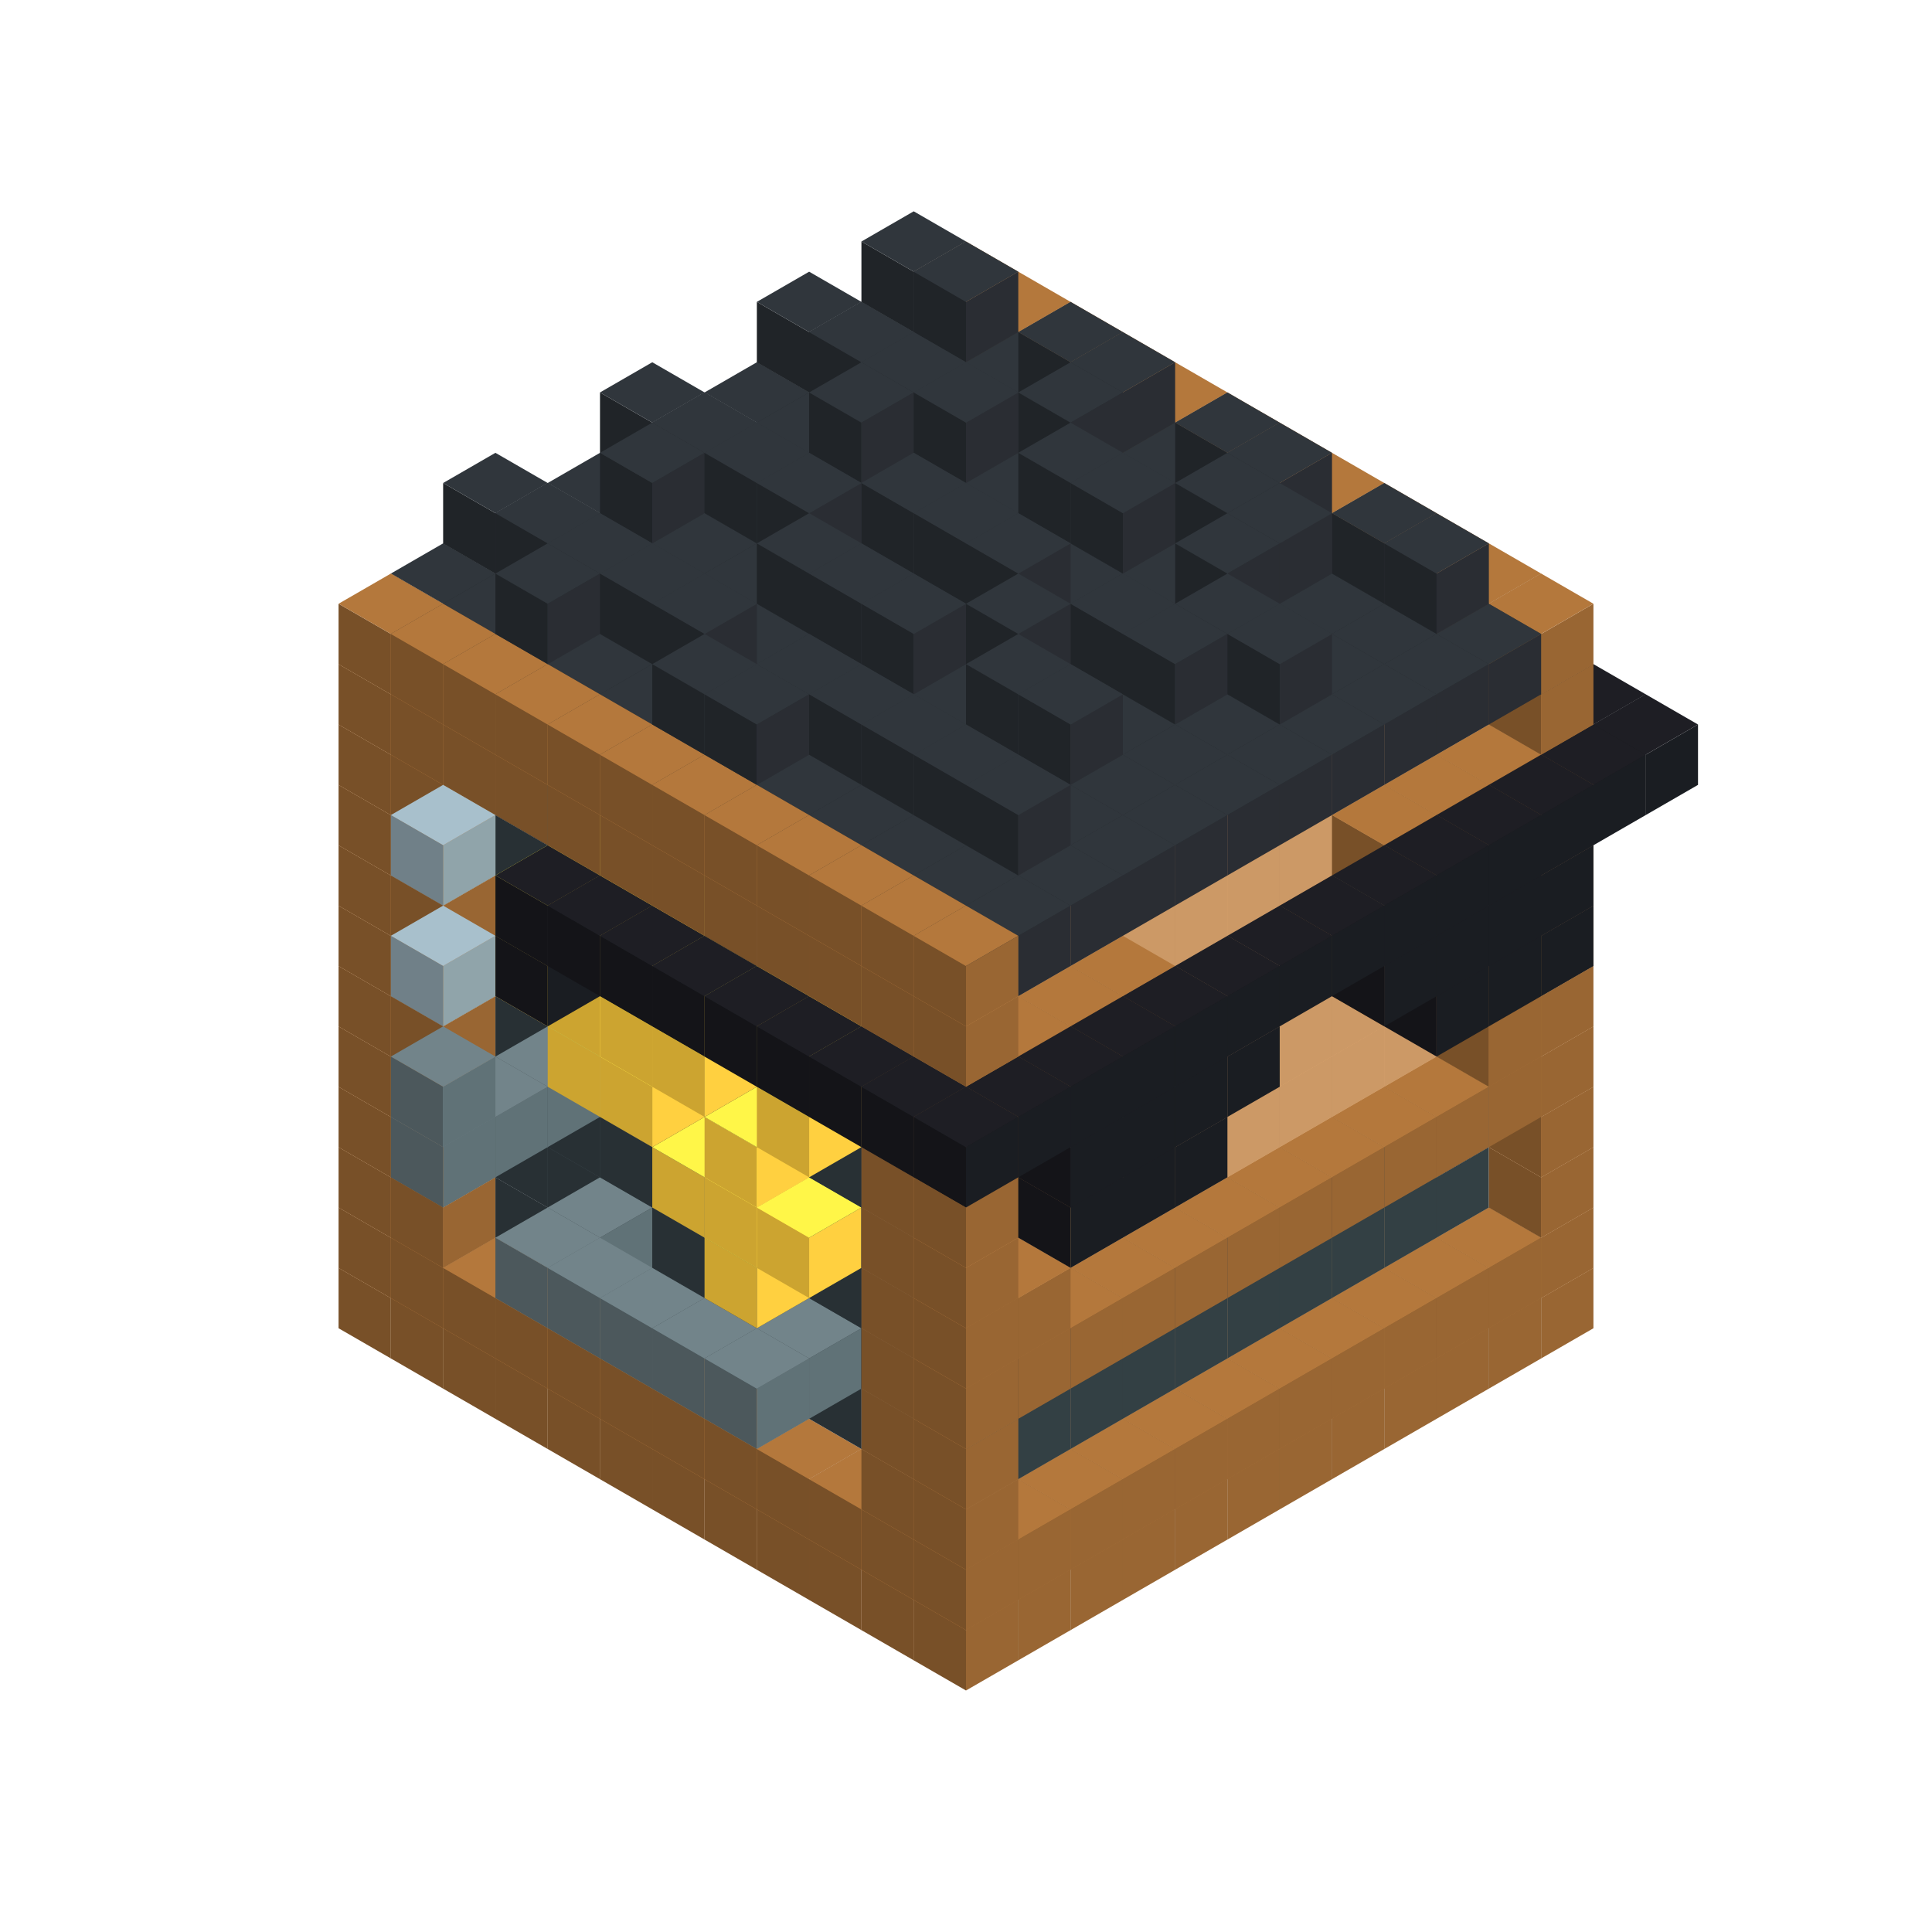 
<svg width='600' height='600' viewBox='4436371 5550000 3200000 3200000' xmlns='http://www.w3.org/2000/svg' xmlns:xlink='http://www.w3.org/1999/xlink'>
<use xlink:href='#v-0x0000009c-1' transform='translate(983738,3600000)'/>
<use xlink:href='#v-0x0000009c-1' transform='translate(1070341,3650000)'/>
<use xlink:href='#v-0x0000009c-1' transform='translate(1156944,3700000)'/>
<use xlink:href='#v-0x0000009c-1' transform='translate(1243547,3750000)'/>
<use xlink:href='#v-0x0000009c-1' transform='translate(1330150,3800000)'/>
<use xlink:href='#v-0x0000009c-1' transform='translate(1416753,3850000)'/>
<use xlink:href='#v-0x0000009c-1' transform='translate(1503356,3900000)'/>
<use xlink:href='#v-0x0000009c-1' transform='translate(1589959,3950000)'/>
<use xlink:href='#v-0x0000009c-1' transform='translate(1676562,4000000)'/>
<use xlink:href='#v-0x0000009c-1' transform='translate(1763165,4050000)'/>
<use xlink:href='#v-0x0000009c-1' transform='translate(1849768,4100000)'/>
<use xlink:href='#v-0x0000009c-1' transform='translate(2889004,3600000)'/>
<use xlink:href='#v-0x0000009c-1' transform='translate(2802401,3650000)'/>
<use xlink:href='#v-0x0000009c-1' transform='translate(2715798,3700000)'/>
<use xlink:href='#v-0x0000009c-1' transform='translate(2629195,3750000)'/>
<use xlink:href='#v-0x0000009c-1' transform='translate(2542592,3800000)'/>
<use xlink:href='#v-0x0000009c-1' transform='translate(2455989,3850000)'/>
<use xlink:href='#v-0x0000009c-1' transform='translate(2369386,3900000)'/>
<use xlink:href='#v-0x0000009c-1' transform='translate(2282783,3950000)'/>
<use xlink:href='#v-0x0000009c-1' transform='translate(2196180,4000000)'/>
<use xlink:href='#v-0x0000009c-1' transform='translate(2109577,4050000)'/>
<use xlink:href='#v-0x0000009c-1' transform='translate(2022974,4100000)'/>
<use xlink:href='#v-0x0000009c-1' transform='translate(1936371,4150000)'/>
<use xlink:href='#v-0x0000009c-1' transform='translate(983738,3500000)'/>
<use xlink:href='#v-0x0000009c-1' transform='translate(1070341,3550000)'/>
<use xlink:href='#v-0x0000009c-1' transform='translate(1156944,3600000)'/>
<use xlink:href='#v-0x0000009c-1' transform='translate(1243547,3650000)'/>
<use xlink:href='#v-0x0000009c-1' transform='translate(1330150,3700000)'/>
<use xlink:href='#v-0x0000009c-1' transform='translate(1416753,3750000)'/>
<use xlink:href='#v-0x0000009c-1' transform='translate(1503356,3800000)'/>
<use xlink:href='#v-0x0000009c-1' transform='translate(1589959,3850000)'/>
<use xlink:href='#v-0x0000009c-1' transform='translate(1676562,3900000)'/>
<use xlink:href='#v-0x0000009c-1' transform='translate(1763165,3950000)'/>
<use xlink:href='#v-0x0000009c-2' transform='translate(2715798,3500000)'/>
<use xlink:href='#v-0x0000009c-2' transform='translate(2629195,3550000)'/>
<use xlink:href='#v-0x0000009c-2' transform='translate(2542592,3600000)'/>
<use xlink:href='#v-0x0000009c-2' transform='translate(2455989,3650000)'/>
<use xlink:href='#v-0x0000009c-2' transform='translate(2369386,3700000)'/>
<use xlink:href='#v-0x0000009c-2' transform='translate(2282783,3750000)'/>
<use xlink:href='#v-0x0000009c-2' transform='translate(2196180,3800000)'/>
<use xlink:href='#v-0x0000009c-2' transform='translate(2109577,3850000)'/>
<use xlink:href='#v-0x0000009c-2' transform='translate(2022974,3900000)'/>
<use xlink:href='#v-0x0000009c-2' transform='translate(1936371,3950000)'/>
<use xlink:href='#v-0x0000009c-1' transform='translate(1849768,4000000)'/>
<use xlink:href='#v-0x0000009c-1' transform='translate(2889004,3500000)'/>
<use xlink:href='#v-0x0000009c-1' transform='translate(2802401,3550000)'/>
<use xlink:href='#v-0x0000009c-1' transform='translate(2715798,3600000)'/>
<use xlink:href='#v-0x0000009c-1' transform='translate(2629195,3650000)'/>
<use xlink:href='#v-0x0000009c-1' transform='translate(2542592,3700000)'/>
<use xlink:href='#v-0x0000009c-1' transform='translate(2455989,3750000)'/>
<use xlink:href='#v-0x0000009c-1' transform='translate(2369386,3800000)'/>
<use xlink:href='#v-0x0000009c-1' transform='translate(2282783,3850000)'/>
<use xlink:href='#v-0x0000009c-1' transform='translate(2196180,3900000)'/>
<use xlink:href='#v-0x0000009c-1' transform='translate(2109577,3950000)'/>
<use xlink:href='#v-0x0000009c-1' transform='translate(2022974,4000000)'/>
<use xlink:href='#v-0x0000009c-1' transform='translate(1936371,4050000)'/>
<use xlink:href='#v-0x0000009c-1' transform='translate(983738,3400000)'/>
<use xlink:href='#v-0x0000009c-1' transform='translate(1070341,3450000)'/>
<use xlink:href='#v-0x0000009c-5' transform='translate(1243547,3450000)'/>
<use xlink:href='#v-0x0000009c-5' transform='translate(1330150,3500000)'/>
<use xlink:href='#v-0x0000009c-5' transform='translate(1416753,3550000)'/>
<use xlink:href='#v-0x0000009c-5' transform='translate(1503356,3600000)'/>
<use xlink:href='#v-0x0000009c-5' transform='translate(1589959,3650000)'/>
<use xlink:href='#v-0x0000009c-5' transform='translate(1676562,3700000)'/>
<use xlink:href='#v-0x0000009c-5' transform='translate(1763165,3750000)'/>
<use xlink:href='#v-0x0000009c-5' transform='translate(1849768,3800000)'/>
<use xlink:href='#v-0x0000009c-8' transform='translate(2715798,3400000)'/>
<use xlink:href='#v-0x0000009c-8' transform='translate(2629195,3450000)'/>
<use xlink:href='#v-0x0000009c-8' transform='translate(2542592,3500000)'/>
<use xlink:href='#v-0x0000009c-8' transform='translate(2455989,3550000)'/>
<use xlink:href='#v-0x0000009c-8' transform='translate(2369386,3600000)'/>
<use xlink:href='#v-0x0000009c-8' transform='translate(2282783,3650000)'/>
<use xlink:href='#v-0x0000009c-8' transform='translate(2196180,3700000)'/>
<use xlink:href='#v-0x0000009c-8' transform='translate(2109577,3750000)'/>
<use xlink:href='#v-0x0000009c-8' transform='translate(2022974,3800000)'/>
<use xlink:href='#v-0x0000009c-8' transform='translate(1936371,3850000)'/>
<use xlink:href='#v-0x0000009c-1' transform='translate(1849768,3900000)'/>
<use xlink:href='#v-0x0000009c-1' transform='translate(2889004,3400000)'/>
<use xlink:href='#v-0x0000009c-1' transform='translate(1936371,3950000)'/>
<use xlink:href='#v-0x0000009c-1' transform='translate(983738,3300000)'/>
<use xlink:href='#v-0x0000009c-1' transform='translate(1070341,3350000)'/>
<use xlink:href='#v-0x0000009c-5' transform='translate(1243547,3350000)'/>
<use xlink:href='#v-0x0000009c-5' transform='translate(1330150,3400000)'/>
<use xlink:href='#v-0x0000009c-5' transform='translate(1416753,3450000)'/>
<use xlink:href='#v-0x0000009c-6' transform='translate(1330150,3500000)'/>
<use xlink:href='#v-0x0000009c-6' transform='translate(1243547,3550000)'/>
<use xlink:href='#v-0x0000009c-5' transform='translate(1503356,3500000)'/>
<use xlink:href='#v-0x0000009c-6' transform='translate(1330150,3600000)'/>
<use xlink:href='#v-0x0000009c-5' transform='translate(1589959,3550000)'/>
<use xlink:href='#v-0x0000009c-6' transform='translate(1416753,3650000)'/>
<use xlink:href='#v-0x0000009c-5' transform='translate(1676562,3600000)'/>
<use xlink:href='#v-0x0000009c-6' transform='translate(1503356,3700000)'/>
<use xlink:href='#v-0x0000009c-5' transform='translate(1763165,3650000)'/>
<use xlink:href='#v-0x0000009c-6' transform='translate(1676562,3700000)'/>
<use xlink:href='#v-0x0000009c-6' transform='translate(1589959,3750000)'/>
<use xlink:href='#v-0x0000009c-5' transform='translate(1849768,3700000)'/>
<use xlink:href='#v-0x0000009c-8' transform='translate(2715798,3300000)'/>
<use xlink:href='#v-0x0000009c-8' transform='translate(2629195,3350000)'/>
<use xlink:href='#v-0x0000009c-8' transform='translate(2542592,3400000)'/>
<use xlink:href='#v-0x0000009c-8' transform='translate(2455989,3450000)'/>
<use xlink:href='#v-0x0000009c-8' transform='translate(2369386,3500000)'/>
<use xlink:href='#v-0x0000009c-8' transform='translate(2282783,3550000)'/>
<use xlink:href='#v-0x0000009c-8' transform='translate(2196180,3600000)'/>
<use xlink:href='#v-0x0000009c-8' transform='translate(2109577,3650000)'/>
<use xlink:href='#v-0x0000009c-8' transform='translate(2022974,3700000)'/>
<use xlink:href='#v-0x0000009c-8' transform='translate(1936371,3750000)'/>
<use xlink:href='#v-0x0000009c-1' transform='translate(1849768,3800000)'/>
<use xlink:href='#v-0x0000009c-1' transform='translate(2889004,3300000)'/>
<use xlink:href='#v-0x0000009c-1' transform='translate(1936371,3850000)'/>
<use xlink:href='#v-0x0000009c-1' transform='translate(983738,3200000)'/>
<use xlink:href='#v-0x0000009c-1' transform='translate(1070341,3250000)'/>
<use xlink:href='#v-0x0000009c-5' transform='translate(1243547,3250000)'/>
<use xlink:href='#v-0x0000009c-5' transform='translate(1330150,3300000)'/>
<use xlink:href='#v-0x0000009c-5' transform='translate(1416753,3350000)'/>
<use xlink:href='#v-0x0000009c-5' transform='translate(1503356,3400000)'/>
<use xlink:href='#v-0x0000009c-5' transform='translate(1589959,3450000)'/>
<use xlink:href='#v-0x0000009c-5' transform='translate(1676562,3500000)'/>
<use xlink:href='#v-0x0000009c-4' transform='translate(1589959,3550000)'/>
<use xlink:href='#v-0x0000009c-5' transform='translate(1763165,3550000)'/>
<use xlink:href='#v-0x0000009c-5' transform='translate(1849768,3600000)'/>
<use xlink:href='#v-0x0000009c-2' transform='translate(2715798,3200000)'/>
<use xlink:href='#v-0x0000009c-2' transform='translate(2629195,3250000)'/>
<use xlink:href='#v-0x0000009c-2' transform='translate(2542592,3300000)'/>
<use xlink:href='#v-0x0000009c-2' transform='translate(2455989,3350000)'/>
<use xlink:href='#v-0x0000009c-2' transform='translate(2369386,3400000)'/>
<use xlink:href='#v-0x0000009c-2' transform='translate(2282783,3450000)'/>
<use xlink:href='#v-0x0000009c-2' transform='translate(2196180,3500000)'/>
<use xlink:href='#v-0x0000009c-2' transform='translate(2109577,3550000)'/>
<use xlink:href='#v-0x0000009c-2' transform='translate(2022974,3600000)'/>
<use xlink:href='#v-0x0000009c-2' transform='translate(1936371,3650000)'/>
<use xlink:href='#v-0x0000009c-1' transform='translate(1849768,3700000)'/>
<use xlink:href='#v-0x0000009c-1' transform='translate(2889004,3200000)'/>
<use xlink:href='#v-0x0000009c-1' transform='translate(2802401,3250000)'/>
<use xlink:href='#v-0x0000009c-1' transform='translate(2715798,3300000)'/>
<use xlink:href='#v-0x0000009c-1' transform='translate(2629195,3350000)'/>
<use xlink:href='#v-0x0000009c-1' transform='translate(2542592,3400000)'/>
<use xlink:href='#v-0x0000009c-1' transform='translate(2455989,3450000)'/>
<use xlink:href='#v-0x0000009c-1' transform='translate(2369386,3500000)'/>
<use xlink:href='#v-0x0000009c-1' transform='translate(2282783,3550000)'/>
<use xlink:href='#v-0x0000009c-1' transform='translate(2196180,3600000)'/>
<use xlink:href='#v-0x0000009c-1' transform='translate(2109577,3650000)'/>
<use xlink:href='#v-0x0000009c-1' transform='translate(2022974,3700000)'/>
<use xlink:href='#v-0x0000009c-1' transform='translate(1936371,3750000)'/>
<use xlink:href='#v-0x0000009c-1' transform='translate(983738,3100000)'/>
<use xlink:href='#v-0x0000009c-1' transform='translate(1070341,3150000)'/>
<use xlink:href='#v-0x0000009c-5' transform='translate(1243547,3150000)'/>
<use xlink:href='#v-0x0000009c-5' transform='translate(1330150,3200000)'/>
<use xlink:href='#v-0x0000009c-6' transform='translate(1243547,3250000)'/>
<use xlink:href='#v-0x0000009c-6' transform='translate(1156944,3300000)'/>
<use xlink:href='#v-0x0000009c-6' transform='translate(1070341,3350000)'/>
<use xlink:href='#v-0x0000009c-5' transform='translate(1416753,3250000)'/>
<use xlink:href='#v-0x0000009c-5' transform='translate(1503356,3300000)'/>
<use xlink:href='#v-0x0000009c-5' transform='translate(1589959,3350000)'/>
<use xlink:href='#v-0x0000009c-4' transform='translate(1503356,3400000)'/>
<use xlink:href='#v-0x0000009c-5' transform='translate(1676562,3400000)'/>
<use xlink:href='#v-0x0000009c-4' transform='translate(1589959,3450000)'/>
<use xlink:href='#v-0x0000009c-5' transform='translate(1763165,3450000)'/>
<use xlink:href='#v-0x0000009c-4' transform='translate(1676562,3500000)'/>
<use xlink:href='#v-0x0000009c-5' transform='translate(1849768,3500000)'/>
<use xlink:href='#v-0x0000009c-2' transform='translate(2715798,3100000)'/>
<use xlink:href='#v-0x0000009c-2' transform='translate(2629195,3150000)'/>
<use xlink:href='#v-0x0000009c-2' transform='translate(2542592,3200000)'/>
<use xlink:href='#v-0x0000009c-2' transform='translate(2455989,3250000)'/>
<use xlink:href='#v-0x0000009c-2' transform='translate(2369386,3300000)'/>
<use xlink:href='#v-0x0000009c-2' transform='translate(2282783,3350000)'/>
<use xlink:href='#v-0x0000009c-2' transform='translate(2196180,3400000)'/>
<use xlink:href='#v-0x0000009c-2' transform='translate(2109577,3450000)'/>
<use xlink:href='#v-0x0000009c-2' transform='translate(2022974,3500000)'/>
<use xlink:href='#v-0x0000009c-2' transform='translate(1936371,3550000)'/>
<use xlink:href='#v-0x0000009c-1' transform='translate(1849768,3600000)'/>
<use xlink:href='#v-0x0000009c-1' transform='translate(2889004,3100000)'/>
<use xlink:href='#v-0x0000009c-1' transform='translate(2802401,3150000)'/>
<use xlink:href='#v-0x0000009c-1' transform='translate(2022974,3600000)'/>
<use xlink:href='#v-0x0000009c-1' transform='translate(1936371,3650000)'/>
<use xlink:href='#v-0x0000009c-1' transform='translate(983738,3000000)'/>
<use xlink:href='#v-0x0000009c-1' transform='translate(1070341,3050000)'/>
<use xlink:href='#v-0x0000009c-5' transform='translate(1243547,3050000)'/>
<use xlink:href='#v-0x0000009c-5' transform='translate(1330150,3100000)'/>
<use xlink:href='#v-0x0000009c-6' transform='translate(1070341,3250000)'/>
<use xlink:href='#v-0x0000009c-5' transform='translate(1416753,3150000)'/>
<use xlink:href='#v-0x0000009c-4' transform='translate(1330150,3200000)'/>
<use xlink:href='#v-0x0000009c-5' transform='translate(1503356,3200000)'/>
<use xlink:href='#v-0x0000009c-4' transform='translate(1416753,3250000)'/>
<use xlink:href='#v-0x0000009c-5' transform='translate(1589959,3250000)'/>
<use xlink:href='#v-0x0000009c-5' transform='translate(1676562,3300000)'/>
<use xlink:href='#v-0x0000009c-4' transform='translate(1589959,3350000)'/>
<use xlink:href='#v-0x0000009c-5' transform='translate(1763165,3350000)'/>
<use xlink:href='#v-0x0000009c-5' transform='translate(1849768,3400000)'/>
<use xlink:href='#v-0x0000009c-2' transform='translate(2715798,3000000)'/>
<use xlink:href='#v-0x0000009c-2' transform='translate(2629195,3050000)'/>
<use xlink:href='#v-0x0000009c-2' transform='translate(2542592,3100000)'/>
<use xlink:href='#v-0x0000009c-2' transform='translate(2455989,3150000)'/>
<use xlink:href='#v-0x0000009c-2' transform='translate(2369386,3200000)'/>
<use xlink:href='#v-0x0000009c-2' transform='translate(2282783,3250000)'/>
<use xlink:href='#v-0x0000009c-2' transform='translate(2196180,3300000)'/>
<use xlink:href='#v-0x0000009c-2' transform='translate(2109577,3350000)'/>
<use xlink:href='#v-0x0000009c-2' transform='translate(2022974,3400000)'/>
<use xlink:href='#v-0x0000009c-2' transform='translate(1936371,3450000)'/>
<use xlink:href='#v-0x0000009c-1' transform='translate(1849768,3500000)'/>
<use xlink:href='#v-0x0000009c-1' transform='translate(2889004,3000000)'/>
<use xlink:href='#v-0x0000009c-1' transform='translate(1936371,3550000)'/>
<use xlink:href='#v-0x0000009c-1' transform='translate(983738,2900000)'/>
<use xlink:href='#v-0x0000009c-1' transform='translate(1070341,2950000)'/>
<use xlink:href='#v-0x0000009c-5' transform='translate(1243547,2950000)'/>
<use xlink:href='#v-0x0000009c-5' transform='translate(1330150,3000000)'/>
<use xlink:href='#v-0x0000009c-4' transform='translate(1243547,3050000)'/>
<use xlink:href='#v-0x0000009c-5' transform='translate(1416753,3050000)'/>
<use xlink:href='#v-0x0000009c-4' transform='translate(1330150,3100000)'/>
<use xlink:href='#v-0x0000009c-5' transform='translate(1503356,3100000)'/>
<use xlink:href='#v-0x0000009c-4' transform='translate(1416753,3150000)'/>
<use xlink:href='#v-0x0000009c-5' transform='translate(1589959,3150000)'/>
<use xlink:href='#v-0x0000009c-4' transform='translate(1503356,3200000)'/>
<use xlink:href='#v-0x0000009c-5' transform='translate(1676562,3200000)'/>
<use xlink:href='#v-0x0000009c-5' transform='translate(1763165,3250000)'/>
<use xlink:href='#v-0x0000009c-4' transform='translate(1676562,3300000)'/>
<use xlink:href='#v-0x0000009c-5' transform='translate(1849768,3300000)'/>
<use xlink:href='#v-0x0000009c-2' transform='translate(2715798,2900000)'/>
<use xlink:href='#v-0x0000009c-2' transform='translate(2629195,2950000)'/>
<use xlink:href='#v-0x0000009c-2' transform='translate(2542592,3000000)'/>
<use xlink:href='#v-0x0000009c-2' transform='translate(2455989,3050000)'/>
<use xlink:href='#v-0x0000009c-2' transform='translate(2369386,3100000)'/>
<use xlink:href='#v-0x0000009c-2' transform='translate(2282783,3150000)'/>
<use xlink:href='#v-0x0000009c-2' transform='translate(2196180,3200000)'/>
<use xlink:href='#v-0x0000009c-2' transform='translate(2109577,3250000)'/>
<use xlink:href='#v-0x0000009c-2' transform='translate(2022974,3300000)'/>
<use xlink:href='#v-0x0000009c-2' transform='translate(1936371,3350000)'/>
<use xlink:href='#v-0x0000009c-1' transform='translate(1849768,3400000)'/>
<use xlink:href='#v-0x0000009c-1' transform='translate(2889004,2900000)'/>
<use xlink:href='#v-0x0000009c-1' transform='translate(2802401,2950000)'/>
<use xlink:href='#v-0x0000009c-1' transform='translate(2715798,3000000)'/>
<use xlink:href='#v-0x0000009c-1' transform='translate(2629195,3050000)'/>
<use xlink:href='#v-0x0000009c-1' transform='translate(2196180,3300000)'/>
<use xlink:href='#v-0x0000009c-1' transform='translate(2109577,3350000)'/>
<use xlink:href='#v-0x0000009c-1' transform='translate(2022974,3400000)'/>
<use xlink:href='#v-0x0000009c-1' transform='translate(1936371,3450000)'/>
<use xlink:href='#v-0x0000009c-9' transform='translate(2889004,3000000)'/>
<use xlink:href='#v-0x0000009c-9' transform='translate(2802401,3050000)'/>
<use xlink:href='#v-0x0000009c-9' transform='translate(2715798,3100000)'/>
<use xlink:href='#v-0x0000009c-9' transform='translate(2282783,3350000)'/>
<use xlink:href='#v-0x0000009c-9' transform='translate(2196180,3400000)'/>
<use xlink:href='#v-0x0000009c-9' transform='translate(2109577,3450000)'/>
<use xlink:href='#v-0x0000009c-1' transform='translate(983738,2800000)'/>
<use xlink:href='#v-0x0000009c-1' transform='translate(1070341,2850000)'/>
<use xlink:href='#v-0x0000009c-5' transform='translate(1243547,2850000)'/>
<use xlink:href='#v-0x0000009c-5' transform='translate(1330150,2900000)'/>
<use xlink:href='#v-0x0000009c-4' transform='translate(1243547,2950000)'/>
<use xlink:href='#v-0x0000009c-7' transform='translate(1070341,3050000)'/>
<use xlink:href='#v-0x0000009c-9' transform='translate(2369386,2400000)'/>
<use xlink:href='#v-0x0000009c-5' transform='translate(1416753,2950000)'/>
<use xlink:href='#v-0x0000009c-4' transform='translate(1330150,3000000)'/>
<use xlink:href='#v-0x0000009c-9' transform='translate(1243547,3050000)'/>
<use xlink:href='#v-0x0000009c-5' transform='translate(1503356,3000000)'/>
<use xlink:href='#v-0x0000009c-4' transform='translate(1416753,3050000)'/>
<use xlink:href='#v-0x0000009c-5' transform='translate(1589959,3050000)'/>
<use xlink:href='#v-0x0000009c-4' transform='translate(1503356,3100000)'/>
<use xlink:href='#v-0x0000009c-5' transform='translate(1676562,3100000)'/>
<use xlink:href='#v-0x0000009c-4' transform='translate(1589959,3150000)'/>
<use xlink:href='#v-0x0000009c-5' transform='translate(1763165,3150000)'/>
<use xlink:href='#v-0x0000009c-4' transform='translate(1676562,3200000)'/>
<use xlink:href='#v-0x0000009c-5' transform='translate(1849768,3200000)'/>
<use xlink:href='#v-0x0000009c-4' transform='translate(1763165,3250000)'/>
<use xlink:href='#v-0x0000009c-2' transform='translate(2715798,2800000)'/>
<use xlink:href='#v-0x0000009c-2' transform='translate(2629195,2850000)'/>
<use xlink:href='#v-0x0000009c-2' transform='translate(2542592,2900000)'/>
<use xlink:href='#v-0x0000009c-2' transform='translate(2455989,2950000)'/>
<use xlink:href='#v-0x0000009c-2' transform='translate(2369386,3000000)'/>
<use xlink:href='#v-0x0000009c-2' transform='translate(2282783,3050000)'/>
<use xlink:href='#v-0x0000009c-2' transform='translate(2196180,3100000)'/>
<use xlink:href='#v-0x0000009c-2' transform='translate(2109577,3150000)'/>
<use xlink:href='#v-0x0000009c-2' transform='translate(2022974,3200000)'/>
<use xlink:href='#v-0x0000009c-2' transform='translate(1936371,3250000)'/>
<use xlink:href='#v-0x0000009c-1' transform='translate(1849768,3300000)'/>
<use xlink:href='#v-0x0000009c-1' transform='translate(2889004,2800000)'/>
<use xlink:href='#v-0x0000009c-1' transform='translate(2802401,2850000)'/>
<use xlink:href='#v-0x0000009c-3' transform='translate(2715798,2900000)'/>
<use xlink:href='#v-0x0000009c-3' transform='translate(2629195,2950000)'/>
<use xlink:href='#v-0x0000009c-1' transform='translate(2542592,3000000)'/>
<use xlink:href='#v-0x0000009c-1' transform='translate(2282783,3150000)'/>
<use xlink:href='#v-0x0000009c-3' transform='translate(2196180,3200000)'/>
<use xlink:href='#v-0x0000009c-3' transform='translate(2109577,3250000)'/>
<use xlink:href='#v-0x0000009c-1' transform='translate(2022974,3300000)'/>
<use xlink:href='#v-0x0000009c-1' transform='translate(1936371,3350000)'/>
<use xlink:href='#v-0x0000009c-9' transform='translate(2889004,2900000)'/>
<use xlink:href='#v-0x0000009c-9' transform='translate(2802401,2950000)'/>
<use xlink:href='#v-0x0000009c-9' transform='translate(2715798,3000000)'/>
<use xlink:href='#v-0x0000009c-9' transform='translate(2629195,3050000)'/>
<use xlink:href='#v-0x0000009c-9' transform='translate(2369386,3200000)'/>
<use xlink:href='#v-0x0000009c-9' transform='translate(2282783,3250000)'/>
<use xlink:href='#v-0x0000009c-9' transform='translate(2196180,3300000)'/>
<use xlink:href='#v-0x0000009c-9' transform='translate(2109577,3350000)'/>
<use xlink:href='#v-0x0000009c-1' transform='translate(983738,2700000)'/>
<use xlink:href='#v-0x0000009c-1' transform='translate(1070341,2750000)'/>
<use xlink:href='#v-0x0000009c-5' transform='translate(1243547,2750000)'/>
<use xlink:href='#v-0x0000009c-5' transform='translate(1330150,2800000)'/>
<use xlink:href='#v-0x0000009c-9' transform='translate(2369386,2300000)'/>
<use xlink:href='#v-0x0000009c-5' transform='translate(1416753,2850000)'/>
<use xlink:href='#v-0x0000009c-4' transform='translate(1330150,2900000)'/>
<use xlink:href='#v-0x0000009c-9' transform='translate(1243547,2950000)'/>
<use xlink:href='#v-0x0000009c-9' transform='translate(2455989,2350000)'/>
<use xlink:href='#v-0x0000009c-5' transform='translate(1503356,2900000)'/>
<use xlink:href='#v-0x0000009c-4' transform='translate(1416753,2950000)'/>
<use xlink:href='#v-0x0000009c-9' transform='translate(1330150,3000000)'/>
<use xlink:href='#v-0x0000009c-9' transform='translate(2542592,2400000)'/>
<use xlink:href='#v-0x0000009c-5' transform='translate(1589959,2950000)'/>
<use xlink:href='#v-0x0000009c-9' transform='translate(1416753,3050000)'/>
<use xlink:href='#v-0x0000009c-9' transform='translate(2629195,2450000)'/>
<use xlink:href='#v-0x0000009c-5' transform='translate(1676562,3000000)'/>
<use xlink:href='#v-0x0000009c-9' transform='translate(1503356,3100000)'/>
<use xlink:href='#v-0x0000009c-9' transform='translate(2715798,2500000)'/>
<use xlink:href='#v-0x0000009c-5' transform='translate(1763165,3050000)'/>
<use xlink:href='#v-0x0000009c-4' transform='translate(1676562,3100000)'/>
<use xlink:href='#v-0x0000009c-9' transform='translate(1589959,3150000)'/>
<use xlink:href='#v-0x0000009c-9' transform='translate(2802401,2550000)'/>
<use xlink:href='#v-0x0000009c-5' transform='translate(1849768,3100000)'/>
<use xlink:href='#v-0x0000009c-9' transform='translate(1676562,3200000)'/>
<use xlink:href='#v-0x0000009c-9' transform='translate(2889004,2600000)'/>
<use xlink:href='#v-0x0000009c-2' transform='translate(2715798,2700000)'/>
<use xlink:href='#v-0x0000009c-2' transform='translate(2629195,2750000)'/>
<use xlink:href='#v-0x0000009c-2' transform='translate(2542592,2800000)'/>
<use xlink:href='#v-0x0000009c-2' transform='translate(2455989,2850000)'/>
<use xlink:href='#v-0x0000009c-2' transform='translate(2369386,2900000)'/>
<use xlink:href='#v-0x0000009c-2' transform='translate(2282783,2950000)'/>
<use xlink:href='#v-0x0000009c-2' transform='translate(2196180,3000000)'/>
<use xlink:href='#v-0x0000009c-2' transform='translate(2109577,3050000)'/>
<use xlink:href='#v-0x0000009c-2' transform='translate(2022974,3100000)'/>
<use xlink:href='#v-0x0000009c-2' transform='translate(1936371,3150000)'/>
<use xlink:href='#v-0x0000009c-1' transform='translate(1849768,3200000)'/>
<use xlink:href='#v-0x0000009c-9' transform='translate(1763165,3250000)'/>
<use xlink:href='#v-0x0000009c-9' transform='translate(2975607,2650000)'/>
<use xlink:href='#v-0x0000009c-1' transform='translate(2889004,2700000)'/>
<use xlink:href='#v-0x0000009c-1' transform='translate(2802401,2750000)'/>
<use xlink:href='#v-0x0000009c-1' transform='translate(2715798,2800000)'/>
<use xlink:href='#v-0x0000009c-1' transform='translate(2629195,2850000)'/>
<use xlink:href='#v-0x0000009c-1' transform='translate(2196180,3100000)'/>
<use xlink:href='#v-0x0000009c-1' transform='translate(2109577,3150000)'/>
<use xlink:href='#v-0x0000009c-1' transform='translate(2022974,3200000)'/>
<use xlink:href='#v-0x0000009c-1' transform='translate(1936371,3250000)'/>
<use xlink:href='#v-0x0000009c-9' transform='translate(1849768,3300000)'/>
<use xlink:href='#v-0x0000009c-9' transform='translate(3062210,2700000)'/>
<use xlink:href='#v-0x0000009c-9' transform='translate(2975607,2750000)'/>
<use xlink:href='#v-0x0000009c-9' transform='translate(2889004,2800000)'/>
<use xlink:href='#v-0x0000009c-9' transform='translate(2802401,2850000)'/>
<use xlink:href='#v-0x0000009c-9' transform='translate(2715798,2900000)'/>
<use xlink:href='#v-0x0000009c-9' transform='translate(2629195,2950000)'/>
<use xlink:href='#v-0x0000009c-9' transform='translate(2542592,3000000)'/>
<use xlink:href='#v-0x0000009c-9' transform='translate(2455989,3050000)'/>
<use xlink:href='#v-0x0000009c-9' transform='translate(2369386,3100000)'/>
<use xlink:href='#v-0x0000009c-9' transform='translate(2282783,3150000)'/>
<use xlink:href='#v-0x0000009c-9' transform='translate(2196180,3200000)'/>
<use xlink:href='#v-0x0000009c-9' transform='translate(2109577,3250000)'/>
<use xlink:href='#v-0x0000009c-9' transform='translate(2022974,3300000)'/>
<use xlink:href='#v-0x0000009c-9' transform='translate(1936371,3350000)'/>
<use xlink:href='#v-0x0000009c-1' transform='translate(983738,2600000)'/>
<use xlink:href='#v-0x0000009c-1' transform='translate(1070341,2650000)'/>
<use xlink:href='#v-0x0000009c-1' transform='translate(1156944,2700000)'/>
<use xlink:href='#v-0x0000009c-1' transform='translate(1243547,2750000)'/>
<use xlink:href='#v-0x0000009c-7' transform='translate(1070341,2850000)'/>
<use xlink:href='#v-0x0000009c-1' transform='translate(1330150,2800000)'/>
<use xlink:href='#v-0x0000009c-1' transform='translate(1416753,2850000)'/>
<use xlink:href='#v-0x0000009c-1' transform='translate(1503356,2900000)'/>
<use xlink:href='#v-0x0000009c-1' transform='translate(1589959,2950000)'/>
<use xlink:href='#v-0x0000009c-1' transform='translate(1676562,3000000)'/>
<use xlink:href='#v-0x0000009c-1' transform='translate(1763165,3050000)'/>
<use xlink:href='#v-0x0000009c-2' transform='translate(2715798,2600000)'/>
<use xlink:href='#v-0x0000009c-2' transform='translate(2629195,2650000)'/>
<use xlink:href='#v-0x0000009c-2' transform='translate(2542592,2700000)'/>
<use xlink:href='#v-0x0000009c-2' transform='translate(2455989,2750000)'/>
<use xlink:href='#v-0x0000009c-2' transform='translate(2369386,2800000)'/>
<use xlink:href='#v-0x0000009c-2' transform='translate(2282783,2850000)'/>
<use xlink:href='#v-0x0000009c-2' transform='translate(2196180,2900000)'/>
<use xlink:href='#v-0x0000009c-2' transform='translate(2109577,2950000)'/>
<use xlink:href='#v-0x0000009c-2' transform='translate(2022974,3000000)'/>
<use xlink:href='#v-0x0000009c-2' transform='translate(1936371,3050000)'/>
<use xlink:href='#v-0x0000009c-1' transform='translate(1849768,3100000)'/>
<use xlink:href='#v-0x0000009c-1' transform='translate(2889004,2600000)'/>
<use xlink:href='#v-0x0000009c-1' transform='translate(1936371,3150000)'/>
<use xlink:href='#v-0x0000009c-1' transform='translate(1936371,1950000)'/>
<use xlink:href='#v-0x0000009c-10' transform='translate(1849768,2000000)'/>
<use xlink:href='#v-0x0000009c-10' transform='translate(1763165,2050000)'/>
<use xlink:href='#v-0x0000009c-10' transform='translate(1676562,2100000)'/>
<use xlink:href='#v-0x0000009c-10' transform='translate(1589959,2150000)'/>
<use xlink:href='#v-0x0000009c-10' transform='translate(1503356,2200000)'/>
<use xlink:href='#v-0x0000009c-10' transform='translate(1416753,2250000)'/>
<use xlink:href='#v-0x0000009c-10' transform='translate(1330150,2300000)'/>
<use xlink:href='#v-0x0000009c-10' transform='translate(1243547,2350000)'/>
<use xlink:href='#v-0x0000009c-10' transform='translate(1156944,2400000)'/>
<use xlink:href='#v-0x0000009c-10' transform='translate(1070341,2450000)'/>
<use xlink:href='#v-0x0000009c-1' transform='translate(983738,2500000)'/>
<use xlink:href='#v-0x0000009c-1' transform='translate(2022974,2000000)'/>
<use xlink:href='#v-0x0000009c-10' transform='translate(1936371,2050000)'/>
<use xlink:href='#v-0x0000009c-10' transform='translate(1849768,2100000)'/>
<use xlink:href='#v-0x0000009c-10' transform='translate(1763165,2150000)'/>
<use xlink:href='#v-0x0000009c-10' transform='translate(1676562,2200000)'/>
<use xlink:href='#v-0x0000009c-10' transform='translate(1589959,2250000)'/>
<use xlink:href='#v-0x0000009c-10' transform='translate(1503356,2300000)'/>
<use xlink:href='#v-0x0000009c-10' transform='translate(1416753,2350000)'/>
<use xlink:href='#v-0x0000009c-10' transform='translate(1330150,2400000)'/>
<use xlink:href='#v-0x0000009c-10' transform='translate(1243547,2450000)'/>
<use xlink:href='#v-0x0000009c-10' transform='translate(1156944,2500000)'/>
<use xlink:href='#v-0x0000009c-1' transform='translate(1070341,2550000)'/>
<use xlink:href='#v-0x0000009c-1' transform='translate(2109577,2050000)'/>
<use xlink:href='#v-0x0000009c-10' transform='translate(2022974,2100000)'/>
<use xlink:href='#v-0x0000009c-10' transform='translate(1936371,2150000)'/>
<use xlink:href='#v-0x0000009c-10' transform='translate(1849768,2200000)'/>
<use xlink:href='#v-0x0000009c-10' transform='translate(1763165,2250000)'/>
<use xlink:href='#v-0x0000009c-10' transform='translate(1676562,2300000)'/>
<use xlink:href='#v-0x0000009c-10' transform='translate(1589959,2350000)'/>
<use xlink:href='#v-0x0000009c-10' transform='translate(1503356,2400000)'/>
<use xlink:href='#v-0x0000009c-10' transform='translate(1416753,2450000)'/>
<use xlink:href='#v-0x0000009c-10' transform='translate(1330150,2500000)'/>
<use xlink:href='#v-0x0000009c-10' transform='translate(1243547,2550000)'/>
<use xlink:href='#v-0x0000009c-1' transform='translate(1156944,2600000)'/>
<use xlink:href='#v-0x0000009c-1' transform='translate(2196180,2100000)'/>
<use xlink:href='#v-0x0000009c-10' transform='translate(2109577,2150000)'/>
<use xlink:href='#v-0x0000009c-10' transform='translate(2022974,2200000)'/>
<use xlink:href='#v-0x0000009c-10' transform='translate(1936371,2250000)'/>
<use xlink:href='#v-0x0000009c-10' transform='translate(1849768,2300000)'/>
<use xlink:href='#v-0x0000009c-10' transform='translate(1763165,2350000)'/>
<use xlink:href='#v-0x0000009c-10' transform='translate(1676562,2400000)'/>
<use xlink:href='#v-0x0000009c-10' transform='translate(1589959,2450000)'/>
<use xlink:href='#v-0x0000009c-10' transform='translate(1503356,2500000)'/>
<use xlink:href='#v-0x0000009c-10' transform='translate(1416753,2550000)'/>
<use xlink:href='#v-0x0000009c-10' transform='translate(1330150,2600000)'/>
<use xlink:href='#v-0x0000009c-1' transform='translate(1243547,2650000)'/>
<use xlink:href='#v-0x0000009c-1' transform='translate(2282783,2150000)'/>
<use xlink:href='#v-0x0000009c-10' transform='translate(2196180,2200000)'/>
<use xlink:href='#v-0x0000009c-10' transform='translate(2109577,2250000)'/>
<use xlink:href='#v-0x0000009c-10' transform='translate(2022974,2300000)'/>
<use xlink:href='#v-0x0000009c-10' transform='translate(1936371,2350000)'/>
<use xlink:href='#v-0x0000009c-10' transform='translate(1849768,2400000)'/>
<use xlink:href='#v-0x0000009c-10' transform='translate(1763165,2450000)'/>
<use xlink:href='#v-0x0000009c-10' transform='translate(1676562,2500000)'/>
<use xlink:href='#v-0x0000009c-10' transform='translate(1589959,2550000)'/>
<use xlink:href='#v-0x0000009c-10' transform='translate(1503356,2600000)'/>
<use xlink:href='#v-0x0000009c-10' transform='translate(1416753,2650000)'/>
<use xlink:href='#v-0x0000009c-1' transform='translate(1330150,2700000)'/>
<use xlink:href='#v-0x0000009c-1' transform='translate(2369386,2200000)'/>
<use xlink:href='#v-0x0000009c-10' transform='translate(2282783,2250000)'/>
<use xlink:href='#v-0x0000009c-10' transform='translate(2196180,2300000)'/>
<use xlink:href='#v-0x0000009c-10' transform='translate(2109577,2350000)'/>
<use xlink:href='#v-0x0000009c-10' transform='translate(2022974,2400000)'/>
<use xlink:href='#v-0x0000009c-10' transform='translate(1936371,2450000)'/>
<use xlink:href='#v-0x0000009c-10' transform='translate(1849768,2500000)'/>
<use xlink:href='#v-0x0000009c-10' transform='translate(1763165,2550000)'/>
<use xlink:href='#v-0x0000009c-10' transform='translate(1676562,2600000)'/>
<use xlink:href='#v-0x0000009c-10' transform='translate(1589959,2650000)'/>
<use xlink:href='#v-0x0000009c-10' transform='translate(1503356,2700000)'/>
<use xlink:href='#v-0x0000009c-1' transform='translate(1416753,2750000)'/>
<use xlink:href='#v-0x0000009c-1' transform='translate(2455989,2250000)'/>
<use xlink:href='#v-0x0000009c-10' transform='translate(2369386,2300000)'/>
<use xlink:href='#v-0x0000009c-10' transform='translate(2282783,2350000)'/>
<use xlink:href='#v-0x0000009c-10' transform='translate(2196180,2400000)'/>
<use xlink:href='#v-0x0000009c-10' transform='translate(2109577,2450000)'/>
<use xlink:href='#v-0x0000009c-10' transform='translate(2022974,2500000)'/>
<use xlink:href='#v-0x0000009c-10' transform='translate(1936371,2550000)'/>
<use xlink:href='#v-0x0000009c-10' transform='translate(1849768,2600000)'/>
<use xlink:href='#v-0x0000009c-10' transform='translate(1763165,2650000)'/>
<use xlink:href='#v-0x0000009c-10' transform='translate(1676562,2700000)'/>
<use xlink:href='#v-0x0000009c-10' transform='translate(1589959,2750000)'/>
<use xlink:href='#v-0x0000009c-1' transform='translate(1503356,2800000)'/>
<use xlink:href='#v-0x0000009c-1' transform='translate(2542592,2300000)'/>
<use xlink:href='#v-0x0000009c-10' transform='translate(2455989,2350000)'/>
<use xlink:href='#v-0x0000009c-10' transform='translate(2369386,2400000)'/>
<use xlink:href='#v-0x0000009c-10' transform='translate(2282783,2450000)'/>
<use xlink:href='#v-0x0000009c-10' transform='translate(2196180,2500000)'/>
<use xlink:href='#v-0x0000009c-10' transform='translate(2109577,2550000)'/>
<use xlink:href='#v-0x0000009c-10' transform='translate(2022974,2600000)'/>
<use xlink:href='#v-0x0000009c-10' transform='translate(1936371,2650000)'/>
<use xlink:href='#v-0x0000009c-10' transform='translate(1849768,2700000)'/>
<use xlink:href='#v-0x0000009c-10' transform='translate(1763165,2750000)'/>
<use xlink:href='#v-0x0000009c-10' transform='translate(1676562,2800000)'/>
<use xlink:href='#v-0x0000009c-1' transform='translate(1589959,2850000)'/>
<use xlink:href='#v-0x0000009c-1' transform='translate(2629195,2350000)'/>
<use xlink:href='#v-0x0000009c-10' transform='translate(2542592,2400000)'/>
<use xlink:href='#v-0x0000009c-10' transform='translate(2455989,2450000)'/>
<use xlink:href='#v-0x0000009c-10' transform='translate(2369386,2500000)'/>
<use xlink:href='#v-0x0000009c-10' transform='translate(2282783,2550000)'/>
<use xlink:href='#v-0x0000009c-10' transform='translate(2196180,2600000)'/>
<use xlink:href='#v-0x0000009c-10' transform='translate(2109577,2650000)'/>
<use xlink:href='#v-0x0000009c-10' transform='translate(2022974,2700000)'/>
<use xlink:href='#v-0x0000009c-10' transform='translate(1936371,2750000)'/>
<use xlink:href='#v-0x0000009c-10' transform='translate(1849768,2800000)'/>
<use xlink:href='#v-0x0000009c-10' transform='translate(1763165,2850000)'/>
<use xlink:href='#v-0x0000009c-1' transform='translate(1676562,2900000)'/>
<use xlink:href='#v-0x0000009c-1' transform='translate(2715798,2400000)'/>
<use xlink:href='#v-0x0000009c-10' transform='translate(2629195,2450000)'/>
<use xlink:href='#v-0x0000009c-10' transform='translate(2542592,2500000)'/>
<use xlink:href='#v-0x0000009c-10' transform='translate(2455989,2550000)'/>
<use xlink:href='#v-0x0000009c-10' transform='translate(2369386,2600000)'/>
<use xlink:href='#v-0x0000009c-10' transform='translate(2282783,2650000)'/>
<use xlink:href='#v-0x0000009c-10' transform='translate(2196180,2700000)'/>
<use xlink:href='#v-0x0000009c-10' transform='translate(2109577,2750000)'/>
<use xlink:href='#v-0x0000009c-10' transform='translate(2022974,2800000)'/>
<use xlink:href='#v-0x0000009c-10' transform='translate(1936371,2850000)'/>
<use xlink:href='#v-0x0000009c-10' transform='translate(1849768,2900000)'/>
<use xlink:href='#v-0x0000009c-1' transform='translate(1763165,2950000)'/>
<use xlink:href='#v-0x0000009c-1' transform='translate(2802401,2450000)'/>
<use xlink:href='#v-0x0000009c-10' transform='translate(2715798,2500000)'/>
<use xlink:href='#v-0x0000009c-10' transform='translate(2629195,2550000)'/>
<use xlink:href='#v-0x0000009c-10' transform='translate(2542592,2600000)'/>
<use xlink:href='#v-0x0000009c-10' transform='translate(2455989,2650000)'/>
<use xlink:href='#v-0x0000009c-10' transform='translate(2369386,2700000)'/>
<use xlink:href='#v-0x0000009c-10' transform='translate(2282783,2750000)'/>
<use xlink:href='#v-0x0000009c-10' transform='translate(2196180,2800000)'/>
<use xlink:href='#v-0x0000009c-10' transform='translate(2109577,2850000)'/>
<use xlink:href='#v-0x0000009c-10' transform='translate(2022974,2900000)'/>
<use xlink:href='#v-0x0000009c-10' transform='translate(1936371,2950000)'/>
<use xlink:href='#v-0x0000009c-1' transform='translate(1849768,3000000)'/>
<use xlink:href='#v-0x0000009c-1' transform='translate(2889004,2500000)'/>
<use xlink:href='#v-0x0000009c-10' transform='translate(2802401,2550000)'/>
<use xlink:href='#v-0x0000009c-10' transform='translate(2715798,2600000)'/>
<use xlink:href='#v-0x0000009c-10' transform='translate(2629195,2650000)'/>
<use xlink:href='#v-0x0000009c-10' transform='translate(2542592,2700000)'/>
<use xlink:href='#v-0x0000009c-10' transform='translate(2455989,2750000)'/>
<use xlink:href='#v-0x0000009c-10' transform='translate(2369386,2800000)'/>
<use xlink:href='#v-0x0000009c-10' transform='translate(2282783,2850000)'/>
<use xlink:href='#v-0x0000009c-10' transform='translate(2196180,2900000)'/>
<use xlink:href='#v-0x0000009c-10' transform='translate(2109577,2950000)'/>
<use xlink:href='#v-0x0000009c-10' transform='translate(2022974,3000000)'/>
<use xlink:href='#v-0x0000009c-1' transform='translate(1936371,3050000)'/>
<use xlink:href='#v-0x0000009c-10' transform='translate(1849768,1900000)'/>
<use xlink:href='#v-0x0000009c-10' transform='translate(1676562,2000000)'/>
<use xlink:href='#v-0x0000009c-10' transform='translate(1416753,2150000)'/>
<use xlink:href='#v-0x0000009c-10' transform='translate(1156944,2300000)'/>
<use xlink:href='#v-0x0000009c-10' transform='translate(1936371,1950000)'/>
<use xlink:href='#v-0x0000009c-10' transform='translate(1763165,2050000)'/>
<use xlink:href='#v-0x0000009c-10' transform='translate(1503356,2200000)'/>
<use xlink:href='#v-0x0000009c-10' transform='translate(1416753,2250000)'/>
<use xlink:href='#v-0x0000009c-10' transform='translate(1243547,2350000)'/>
<use xlink:href='#v-0x0000009c-10' transform='translate(1849768,2100000)'/>
<use xlink:href='#v-0x0000009c-10' transform='translate(1763165,2150000)'/>
<use xlink:href='#v-0x0000009c-10' transform='translate(1589959,2250000)'/>
<use xlink:href='#v-0x0000009c-10' transform='translate(1330150,2400000)'/>
<use xlink:href='#v-0x0000009c-10' transform='translate(1243547,2450000)'/>
<use xlink:href='#v-0x0000009c-10' transform='translate(2109577,2050000)'/>
<use xlink:href='#v-0x0000009c-10' transform='translate(1936371,2150000)'/>
<use xlink:href='#v-0x0000009c-10' transform='translate(1676562,2300000)'/>
<use xlink:href='#v-0x0000009c-10' transform='translate(1416753,2450000)'/>
<use xlink:href='#v-0x0000009c-10' transform='translate(2196180,2100000)'/>
<use xlink:href='#v-0x0000009c-10' transform='translate(2109577,2150000)'/>
<use xlink:href='#v-0x0000009c-10' transform='translate(1849768,2300000)'/>
<use xlink:href='#v-0x0000009c-10' transform='translate(1676562,2400000)'/>
<use xlink:href='#v-0x0000009c-10' transform='translate(1503356,2500000)'/>
<use xlink:href='#v-0x0000009c-10' transform='translate(2109577,2250000)'/>
<use xlink:href='#v-0x0000009c-10' transform='translate(1936371,2350000)'/>
<use xlink:href='#v-0x0000009c-10' transform='translate(1763165,2450000)'/>
<use xlink:href='#v-0x0000009c-10' transform='translate(1503356,2600000)'/>
<use xlink:href='#v-0x0000009c-10' transform='translate(2369386,2200000)'/>
<use xlink:href='#v-0x0000009c-10' transform='translate(2196180,2300000)'/>
<use xlink:href='#v-0x0000009c-10' transform='translate(2022974,2400000)'/>
<use xlink:href='#v-0x0000009c-10' transform='translate(1849768,2500000)'/>
<use xlink:href='#v-0x0000009c-10' transform='translate(1676562,2600000)'/>
<use xlink:href='#v-0x0000009c-10' transform='translate(1589959,2650000)'/>
<use xlink:href='#v-0x0000009c-10' transform='translate(2455989,2250000)'/>
<use xlink:href='#v-0x0000009c-10' transform='translate(2369386,2300000)'/>
<use xlink:href='#v-0x0000009c-10' transform='translate(2022974,2500000)'/>
<use xlink:href='#v-0x0000009c-10' transform='translate(1763165,2650000)'/>
<use xlink:href='#v-0x0000009c-10' transform='translate(2455989,2350000)'/>
<use xlink:href='#v-0x0000009c-10' transform='translate(2369386,2400000)'/>
<use xlink:href='#v-0x0000009c-10' transform='translate(2196180,2500000)'/>
<use xlink:href='#v-0x0000009c-10' transform='translate(2022974,2600000)'/>
<use xlink:href='#v-0x0000009c-10' transform='translate(1849768,2700000)'/>
<use xlink:href='#v-0x0000009c-10' transform='translate(2629195,2350000)'/>
<use xlink:href='#v-0x0000009c-10' transform='translate(2369386,2500000)'/>
<use xlink:href='#v-0x0000009c-10' transform='translate(2282783,2550000)'/>
<use xlink:href='#v-0x0000009c-10' transform='translate(2109577,2650000)'/>
<use xlink:href='#v-0x0000009c-10' transform='translate(1936371,2750000)'/>
<use xlink:href='#v-0x0000009c-10' transform='translate(2715798,2400000)'/>
<use xlink:href='#v-0x0000009c-10' transform='translate(2455989,2550000)'/>
<use xlink:href='#v-0x0000009c-10' transform='translate(2022974,2800000)'/>
<defs>
<g id='v-0x0000009c-1'>
<polygon points='4100000,4100000 4100000,4200000 4013397,4150000 4013397,4050000' fill='#785028'/>
<polygon points='4100000,4100000 4100000,4200000 4186602,4150000 4186602,4050000' fill='#996633'/>
<polygon points='4100000,4100000 4013397,4050000 4100000,4000000 4186602,4050000' fill='#b4783c'/>
</g>
<g id='v-0x0000009c-2'>
<polygon points='4100000,4100000 4100000,4200000 4013397,4150000 4013397,4050000' fill='#a07850'/>
<polygon points='4100000,4100000 4100000,4200000 4186602,4150000 4186602,4050000' fill='#cc9966'/>
<polygon points='4100000,4100000 4013397,4050000 4100000,4000000 4186602,4050000' fill='#f0b478'/>
</g>
<g id='v-0x0000009c-3'>
<polygon points='4100000,4100000 4100000,4200000 4013397,4150000 4013397,4050000' fill='#4ca4cc'/>
<polygon points='4100000,4100000 4100000,4200000 4186602,4150000 4186602,4050000' fill='#60d0ff'/>
<polygon points='4100000,4100000 4013397,4050000 4100000,4000000 4186602,4050000' fill='#72f6ff'/>
</g>
<g id='v-0x0000009c-4'>
<polygon points='4100000,4100000 4100000,4200000 4013397,4150000 4013397,4050000' fill='#cca430'/>
<polygon points='4100000,4100000 4100000,4200000 4186602,4150000 4186602,4050000' fill='#ffd040'/>
<polygon points='4100000,4100000 4013397,4050000 4100000,4000000 4186602,4050000' fill='#fff648'/>
</g>
<g id='v-0x0000009c-5'>
<polygon points='4100000,4100000 4100000,4200000 4013397,4150000 4013397,4050000' fill='#283034'/>
<polygon points='4100000,4100000 4100000,4200000 4186602,4150000 4186602,4050000' fill='#334044'/>
<polygon points='4100000,4100000 4013397,4050000 4100000,4000000 4186602,4050000' fill='#3c484e'/>
</g>
<g id='v-0x0000009c-6'>
<polygon points='4100000,4100000 4100000,4200000 4013397,4150000 4013397,4050000' fill='#4c585c'/>
<polygon points='4100000,4100000 4100000,4200000 4186602,4150000 4186602,4050000' fill='#607277'/>
<polygon points='4100000,4100000 4013397,4050000 4100000,4000000 4186602,4050000' fill='#72848a'/>
</g>
<g id='v-0x0000009c-7'>
<polygon points='4100000,4100000 4100000,4200000 4013397,4150000 4013397,4050000' fill='#708088'/>
<polygon points='4100000,4100000 4100000,4200000 4186602,4150000 4186602,4050000' fill='#90a4aa'/>
<polygon points='4100000,4100000 4013397,4050000 4100000,4000000 4186602,4050000' fill='#a8c0cc'/>
</g>
<g id='v-0x0000009c-8'>
<polygon points='4100000,4100000 4100000,4200000 4013397,4150000 4013397,4050000' fill='#283034'/>
<polygon points='4100000,4100000 4100000,4200000 4186602,4150000 4186602,4050000' fill='#334044'/>
<polygon points='4100000,4100000 4013397,4050000 4100000,4000000 4186602,4050000' fill='#3c484e'/>
</g>
<g id='v-0x0000009c-9'>
<polygon points='4100000,4100000 4100000,4200000 4013397,4150000 4013397,4050000' fill='#141418'/>
<polygon points='4100000,4100000 4100000,4200000 4186602,4150000 4186602,4050000' fill='#1a1d22'/>
<polygon points='4100000,4100000 4013397,4050000 4100000,4000000 4186602,4050000' fill='#1e1e24'/>
</g>
<g id='v-0x0000009c-10'>
<polygon points='4100000,4100000 4100000,4200000 4013397,4150000 4013397,4050000' fill='#202428'/>
<polygon points='4100000,4100000 4100000,4200000 4186602,4150000 4186602,4050000' fill='#2a2d33'/>
<polygon points='4100000,4100000 4013397,4050000 4100000,4000000 4186602,4050000' fill='#30363c'/>
</g>
</defs>
</svg>
